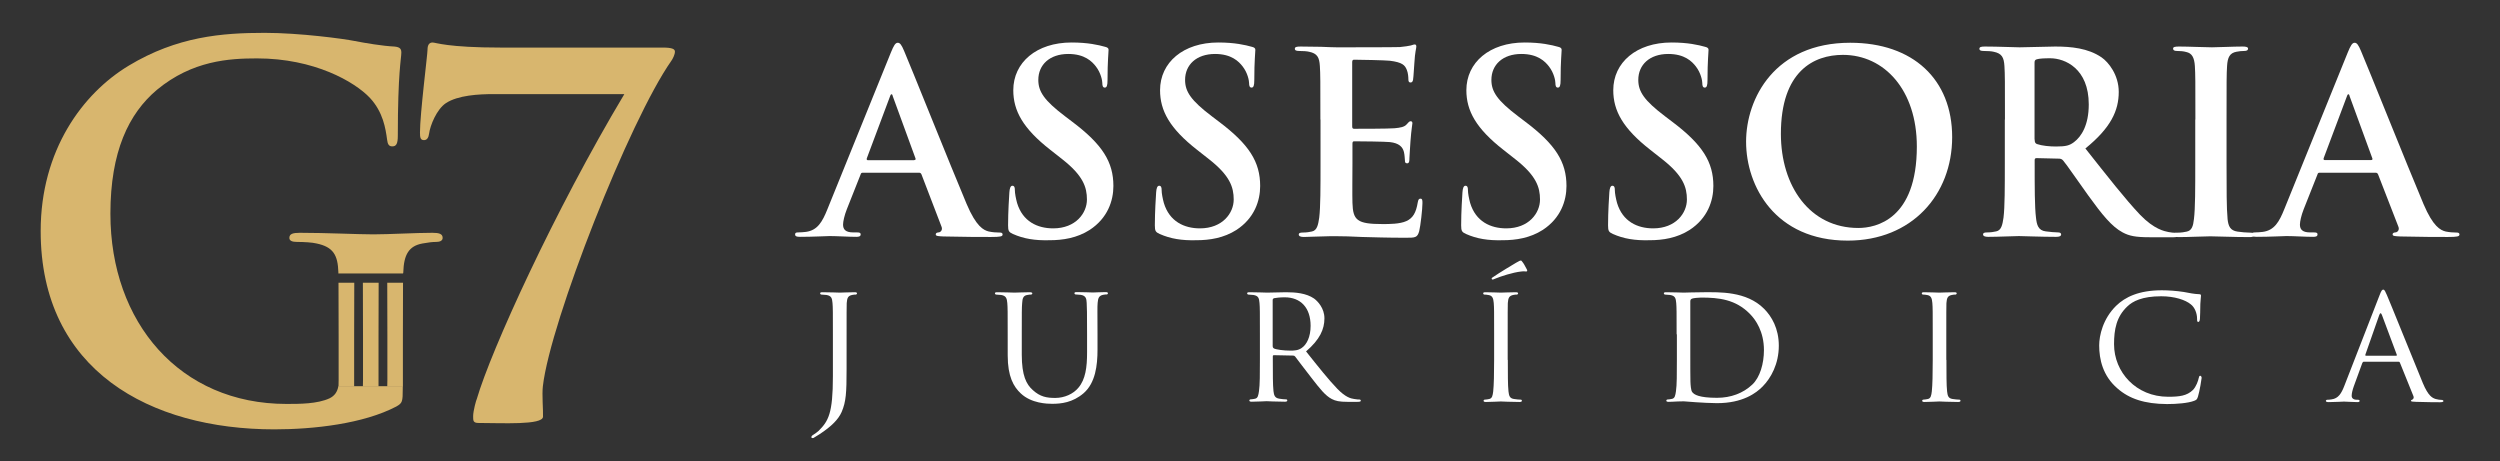 <?xml version="1.0" encoding="utf-8"?>
<!-- Generator: Adobe Illustrator 22.1.0, SVG Export Plug-In . SVG Version: 6.00 Build 0)  -->
<svg version="1.1" id="Camada_1" xmlns="http://www.w3.org/2000/svg" xmlns:xlink="http://www.w3.org/1999/xlink" x="0px" y="0px"
	 viewBox="0 0 1918 354" style="enable-background:new 0 0 1918 354;" xml:space="preserve">
<rect x="0" y="0" width="1918" height="354" fill="#333333" stroke="none"/>
<style type="text/css">
	.st0{fill:#FFFFFF;}
	.st1{fill:#D8B66E;}
</style>
<g>
	<path class="st0" d="M661.9,132.5c-1,0-1.4,0.4-1.7,1.5l-10.5,26.5c-1.9,4.8-2.9,9.5-2.9,11.8c0,3.5,1.7,6,7.7,6h2.9
		c2.3,0,2.9,0.4,2.9,1.5c0,1.5-1.2,1.9-3.3,1.9c-6.2,0-14.5-0.6-20.5-0.6c-2.1,0-12.8,0.6-22.8,0.6c-2.5,0-3.7-0.4-3.7-1.9
		c0-1.2,0.8-1.5,2.3-1.5c1.7,0,4.5-0.2,6-0.4c8.9-1.2,12.6-7.7,16.5-17.4l48.6-120c2.3-5.6,3.5-7.7,5.4-7.7c1.7,0,2.9,1.7,4.8,6.2
		c4.6,10.6,35.6,88.1,48,117.5c7.4,17.4,13,20.1,17,21.1c2.9,0.6,5.8,0.8,8.1,0.8c1.5,0,2.5,0.2,2.5,1.5c0,1.5-1.7,1.9-8.9,1.9
		c-7,0-21.1,0-36.6-0.4c-3.5-0.2-5.8-0.2-5.8-1.5c0-1.2,0.8-1.5,2.7-1.7c1.4-0.4,2.7-2.1,1.7-4.4L707,133.9c-0.4-1-1-1.4-1.9-1.4
		H661.9z M701.4,122.8c1,0,1.2-0.6,1-1.2L685,74c-0.2-0.8-0.4-1.7-1-1.7s-1,1-1.2,1.7L665,121.5c-0.2,0.8,0,1.4,0.8,1.4h35.6V122.8z
		"/>
	<path class="st0" d="M777.1,179.5c-3.1-1.4-3.7-2.3-3.7-6.6c0-10.6,0.8-22.3,1-25.4c0.2-2.9,0.8-5,2.3-5c1.7,0,1.9,1.7,1.9,3.3
		c0,2.5,0.8,6.6,1.7,9.9c4.3,14.3,15.7,19.5,27.7,19.5c17.4,0,25.9-11.8,25.9-22.1c0-9.5-2.9-18.4-19-31l-8.9-7
		c-21.3-16.6-28.6-30.2-28.6-45.9c0-21.3,17.8-36.6,44.7-36.6c12.6,0,20.7,1.9,25.7,3.3c1.7,0.4,2.7,1,2.7,2.3
		c0,2.5-0.8,8.1-0.8,23.2c0,4.3-0.6,5.8-2.1,5.8c-1.4,0-1.9-1.2-1.9-3.5c0-1.7-1-7.7-5-12.8c-2.9-3.7-8.5-9.5-21.1-9.5
		c-14.3,0-23,8.3-23,19.9c0,8.9,4.4,15.7,20.5,27.9l5.4,4.1c23.4,17.6,31.7,31,31.7,49.4c0,11.2-4.3,24.6-18.2,33.7
		c-9.7,6.2-20.5,7.9-30.8,7.9C794.1,184.6,785.4,183.2,777.1,179.5z"/>
	<path class="st0" d="M889.7,179.5c-3.1-1.4-3.7-2.3-3.7-6.6c0-10.6,0.8-22.3,1-25.4c0.2-2.9,0.8-5,2.3-5c1.7,0,1.9,1.7,1.9,3.3
		c0,2.5,0.8,6.6,1.7,9.9c4.3,14.3,15.7,19.5,27.7,19.5c17.4,0,25.9-11.8,25.9-22.1c0-9.5-2.9-18.4-19-31l-8.9-7
		c-21.3-16.6-28.6-30.2-28.6-45.9c0-21.3,17.8-36.6,44.7-36.6c12.6,0,20.7,1.9,25.7,3.3c1.7,0.4,2.7,1,2.7,2.3
		c0,2.5-0.8,8.1-0.8,23.2c0,4.3-0.6,5.8-2.1,5.8c-1.4,0-1.9-1.2-1.9-3.5c0-1.7-1-7.7-5-12.8c-2.9-3.7-8.5-9.5-21.1-9.5
		c-14.3,0-23,8.3-23,19.9c0,8.9,4.4,15.7,20.5,27.9l5.4,4.1c23.4,17.6,31.7,31,31.7,49.4c0,11.2-4.3,24.6-18.2,33.7
		c-9.7,6.2-20.5,7.9-30.8,7.9C906.8,184.6,898,183.2,889.7,179.5z"/>
	<path class="st0" d="M1013,91.7c0-29.4,0-34.8-0.4-41c-0.4-6.6-1.9-9.7-8.3-11c-1.5-0.4-4.8-0.6-7.6-0.6c-2.1,0-3.3-0.4-3.3-1.7
		c0-1.4,1.4-1.7,4.3-1.7c5.2,0,10.8,0.2,15.7,0.2c5,0.2,9.5,0.4,12.2,0.4c6.2,0,44.7,0,48.4-0.2c3.7-0.4,6.8-0.8,8.3-1.2
		c1-0.2,2.1-0.8,3.1-0.8s1.2,0.8,1.2,1.7c0,1.4-1,3.7-1.5,12.6c-0.2,1.9-0.6,10.5-1,12.8c-0.2,1-0.6,2.1-1.9,2.1
		c-1.4,0-1.7-1-1.7-2.7c0-1.4-0.2-4.6-1.2-7c-1.4-3.5-3.3-5.8-13-7c-3.3-0.4-23.6-0.8-27.5-0.8c-1,0-1.4,0.6-1.4,1.9v49
		c0,1.4,0.2,2.1,1.4,2.1c4.3,0,26.5,0,31-0.4c4.6-0.4,7.6-1,9.3-2.9c1.4-1.5,2.1-2.5,3.1-2.5c0.8,0,1.4,0.4,1.4,1.5
		s-0.8,4.3-1.5,14.1c-0.2,3.9-0.8,11.6-0.8,13c0,1.5,0,3.7-1.7,3.7c-1.4,0-1.7-0.8-1.7-1.7c-0.2-1.9-0.2-4.4-0.8-7
		c-1-3.9-3.7-6.8-10.8-7.6c-3.7-0.4-22.8-0.6-27.5-0.6c-1,0-1.2,0.8-1.2,1.9v15.3c0,6.6-0.2,24.4,0,30c0.4,13.4,3.5,16.3,23.2,16.3
		c5,0,13.2,0,18.2-2.3s7.4-6.4,8.7-14.3c0.4-2.1,0.8-2.9,2.1-2.9c1.5,0,1.5,1.5,1.5,3.5c0,4.5-1.5,17.6-2.5,21.5
		c-1.4,5-3.1,5-10.5,5c-14.5,0-25.2-0.4-33.5-0.6c-8.3-0.4-14.3-0.6-20.1-0.6c-2.1,0-6.4,0-11,0.2c-4.5,0-9.5,0.4-13.4,0.4
		c-2.5,0-3.9-0.6-3.9-1.9c0-1,0.8-1.5,3.1-1.5c2.9,0,5.2-0.4,7-0.8c3.9-0.8,4.8-5,5.6-10.6c1-8.1,1-23.4,1-41.2V91.7H1013z"/>
	<path class="st0" d="M1124.7,179.5c-3.1-1.4-3.7-2.3-3.7-6.6c0-10.6,0.8-22.3,1-25.4c0.2-2.9,0.8-5,2.3-5c1.7,0,1.9,1.7,1.9,3.3
		c0,2.5,0.8,6.6,1.7,9.9c4.3,14.3,15.7,19.5,27.7,19.5c17.4,0,25.9-11.8,25.9-22.1c0-9.5-2.9-18.4-19-31l-8.9-7
		c-21.3-16.6-28.6-30.2-28.6-45.9c0-21.3,17.8-36.6,44.7-36.6c12.6,0,20.7,1.9,25.7,3.3c1.7,0.4,2.7,1,2.7,2.3
		c0,2.5-0.8,8.1-0.8,23.2c0,4.3-0.6,5.8-2.1,5.8c-1.4,0-1.9-1.2-1.9-3.5c0-1.7-1-7.7-5-12.8c-2.9-3.7-8.5-9.5-21.1-9.5
		c-14.3,0-23,8.3-23,19.9c0,8.9,4.4,15.7,20.5,27.9l5.4,4.1c23.4,17.6,31.7,31,31.7,49.4c0,11.2-4.3,24.6-18.2,33.7
		c-9.7,6.2-20.5,7.9-30.8,7.9C1141.7,184.6,1133,183.2,1124.7,179.5z"/>
	<path class="st0" d="M1237.4,179.5c-3.1-1.4-3.7-2.3-3.7-6.6c0-10.6,0.8-22.3,1-25.4c0.2-2.9,0.8-5,2.3-5c1.7,0,1.9,1.7,1.9,3.3
		c0,2.5,0.8,6.6,1.7,9.9c4.3,14.3,15.7,19.5,27.7,19.5c17.4,0,25.9-11.8,25.9-22.1c0-9.5-2.9-18.4-19-31l-8.9-7
		c-21.3-16.6-28.6-30.2-28.6-45.9c0-21.3,17.8-36.6,44.7-36.6c12.6,0,20.7,1.9,25.7,3.3c1.7,0.4,2.7,1,2.7,2.3
		c0,2.5-0.8,8.1-0.8,23.2c0,4.3-0.6,5.8-2.1,5.8c-1.4,0-1.9-1.2-1.9-3.5c0-1.7-1-7.7-5-12.8c-2.9-3.7-8.5-9.5-21.1-9.5
		c-14.3,0-23,8.3-23,19.9c0,8.9,4.4,15.7,20.5,27.9l5.4,4.1c23.4,17.6,31.7,31,31.7,49.4c0,11.2-4.3,24.6-18.2,33.7
		c-9.7,6.2-20.5,7.9-30.8,7.9C1254.4,184.6,1245.7,183.2,1237.4,179.5z"/>
	<path class="st0" d="M1339.6,108.7c0-33.1,21.9-75.9,79.9-75.9c48.2,0,78.2,28.1,78.2,72.4s-31,79.4-80.1,79.4
		C1362,184.6,1339.6,143,1339.6,108.7z M1470.6,112.4c0-43.4-25-70.3-56.7-70.3c-22.3,0-47.6,12.4-47.6,60.6
		c0,40.3,22.3,72.2,59.4,72.2C1439.3,174.9,1470.6,168.3,1470.6,112.4z"/>
	<path class="st0" d="M1538.2,91.7c0-29.4,0-34.8-0.4-41c-0.4-6.6-1.9-9.7-8.3-11c-1.5-0.4-4.8-0.6-7.6-0.6c-2.1,0-3.3-0.4-3.3-1.7
		c0-1.4,1.4-1.7,4.3-1.7c10.3,0,22.4,0.6,26.5,0.6c6.6,0,21.3-0.6,27.3-0.6c12.2,0,25.2,1.2,35.6,8.3c5.4,3.7,13.2,13.5,13.2,26.5
		c0,14.3-6,27.5-25.6,43.4c17.2,21.7,30.6,38.9,42,50.9c10.8,11.2,18.8,12.6,21.7,13.2c2.1,0.4,3.9,0.6,5.4,0.6s2.3,0.6,2.3,1.5
		c0,1.5-1.4,1.9-3.7,1.9h-18.4c-10.8,0-15.7-1-20.7-3.7c-8.3-4.4-15.7-13.5-26.5-28.5c-7.7-10.6-16.6-23.8-19.2-26.7
		c-1-1.2-2.1-1.4-3.5-1.4l-16.8-0.4c-1,0-1.5,0.4-1.5,1.5v2.7c0,18,0,33.3,1,41.4c0.6,5.6,1.7,9.9,7.5,10.6c2.9,0.4,7.2,0.8,9.5,0.8
		c1.5,0,2.3,0.6,2.3,1.5c0,1.4-1.4,1.9-3.9,1.9c-11.2,0-25.6-0.6-28.5-0.6c-3.7,0-15.9,0.6-23.6,0.6c-2.5,0-3.9-0.6-3.9-1.9
		c0-1,0.8-1.5,3.1-1.5c2.9,0,5.2-0.4,7-0.8c3.9-0.8,4.8-5,5.6-10.6c1-8.1,1-23.4,1-41.2v-34H1538.2z M1561,107
		c0,2.1,0.4,2.9,1.7,3.5c4.1,1.4,9.9,1.9,14.7,1.9c7.7,0,10.3-0.8,13.7-3.3c5.8-4.3,11.4-13.2,11.4-29c0-27.5-18.2-35.4-29.6-35.4
		c-4.8,0-8.3,0.2-10.3,0.8c-1.4,0.4-1.7,1.2-1.7,2.7V107H1561z"/>
	<path class="st0" d="M1684.3,91.7c0-29.4,0-34.8-0.4-41c-0.4-6.6-2.3-9.9-6.6-10.8c-2.1-0.6-4.6-0.8-7-0.8c-1.9,0-3.1-0.4-3.1-1.9
		c0-1.2,1.6-1.5,4.6-1.5c7.4,0,19.5,0.6,25.2,0.6c4.8,0,16.3-0.6,23.6-0.6c2.5,0,4.1,0.4,4.1,1.5c0,1.5-1.2,1.9-3.1,1.9
		s-3.5,0.2-5.8,0.6c-5.2,1-6.8,4.3-7.2,11c-0.4,6.2-0.4,11.6-0.4,41v34.1c0,18.8,0,34.1,0.8,42.4c0.6,5.2,1.9,8.7,7.7,9.5
		c2.7,0.4,7,0.8,9.9,0.8c2.1,0,3.1,0.6,3.1,1.5c0,1.4-1.5,1.9-3.7,1.9c-12.8,0-25-0.6-30.2-0.6c-4.5,0-16.6,0.6-24.4,0.6
		c-2.5,0-3.9-0.6-3.9-1.9c0-1,0.8-1.5,3.1-1.5c2.9,0,5.2-0.4,7-0.8c3.9-0.8,5-4.1,5.6-9.7c1-8.1,1-23.4,1-42.2V91.7H1684.3z"/>
	<path class="st0" d="M1779.6,132.5c-1,0-1.4,0.4-1.7,1.5l-10.5,26.5c-1.9,4.8-2.9,9.5-2.9,11.8c0,3.5,1.7,6,7.7,6h2.9
		c2.3,0,2.9,0.4,2.9,1.5c0,1.5-1.2,1.9-3.3,1.9c-6.2,0-14.5-0.6-20.5-0.6c-2.1,0-12.8,0.6-22.8,0.6c-2.5,0-3.7-0.4-3.7-1.9
		c0-1.2,0.8-1.5,2.3-1.5c1.7,0,4.4-0.2,6-0.4c8.9-1.2,12.6-7.7,16.5-17.4l48.6-120c2.3-5.6,3.5-7.7,5.4-7.7c1.7,0,2.9,1.7,4.8,6.2
		c4.6,10.6,35.6,88.1,48,117.5c7.4,17.4,13,20.1,17,21.1c2.9,0.6,5.8,0.8,8.1,0.8c1.5,0,2.5,0.2,2.5,1.5c0,1.5-1.7,1.9-8.9,1.9
		c-7,0-21.1,0-36.6-0.4c-3.5-0.2-5.8-0.2-5.8-1.5c0-1.2,0.8-1.5,2.7-1.7c1.4-0.4,2.7-2.1,1.7-4.4l-15.5-39.9c-0.4-1-1-1.4-1.9-1.4
		L1779.6,132.5L1779.6,132.5z M1819.1,122.8c1,0,1.2-0.6,1-1.2L1802.7,74c-0.2-0.8-0.4-1.7-1-1.7s-1,1-1.2,1.7l-17.8,47.4
		c-0.2,0.8,0,1.4,0.8,1.4C1783.5,122.8,1819.1,122.8,1819.1,122.8z"/>
</g>
<g>
	<path class="st1" d="M508.5,36.5c7.4,0,9.3,1.2,9.3,3.1c0,2.3-1.6,5.4-2.7,7c-32.2,45.8-92.8,199.9-98.6,249.6
		c-0.8,6.6,0.3,18.5,0.1,23.5c-0.2,6.6-31.9,4.8-49.4,4.8c-4.3,0-4.2-1.8-4.2-5.3c0-3.9,2.4-12.6,2.8-13.1
		c10.9-37.3,59.6-144.3,113.2-233.9H378.5c-10.9,0-27.2,0.8-36.5,7c-7,4.7-12,17.1-12.8,23.3c-0.4,3.1-1.6,5-3.9,5
		c-2.7,0-3.1-1.9-3.1-5.8c0-14.4,5.8-59.8,5.8-63.7s1.6-5.4,3.9-5.4s11.3,3.9,52.4,3.9L508.5,36.5L508.5,36.5z"/>
	<path class="st1" d="M252.8,305.6c-9.3,4.3-22.9,4.3-33,4.3c-81.9,0-135.1-62.5-135.1-145.9c0-47.7,14-76.8,35.7-95.1
		c27.2-22.5,55.5-24.1,76.8-24.1c43.9,0,74.9,17.9,86.6,30.3c10.1,10.9,12,23.3,13.2,32.2c0.4,3.1,1.2,5,3.9,5
		c3.1,0,4.3-1.9,4.3-8.2c0-48.5,2.7-59.4,2.7-63.7c0-2.7-0.8-4.3-5.4-4.7c-8.9-0.4-22.5-2.7-30.7-4.3c-7.8-1.6-41.9-6.2-68.7-6.2
		c-32.6,0-67.1,2.7-104.4,25.2c-35.3,21.3-67.5,64.8-67.5,126.9c0,107.1,84.2,152.1,179.3,152.1c30.3,0,68.3-4.3,93.5-17.5
		c4.7-2.7,5-3.5,5-14v-1.6h-49.4C258.8,300.5,256.9,303.6,252.8,305.6z"/>
	<path class="st1" d="M309.4,208.9c0.4-13.6,4.3-20.2,14.7-22.1c4.7-0.8,7.4-1.2,10.5-1.2c2.7,0,5-0.8,5-3.1c0-3.1-2.7-3.9-7.8-3.9
		c-12.8,0-33.4,1.2-45.4,1.2c-11.6,0-36.1-1.2-56.3-1.2c-5.4,0-8.1,0.8-8.1,3.9c0,2.3,2.3,3.1,5.8,3.1c5.4,0,12,0.4,15.1,1.2
		c12.8,2.7,16.3,8.9,16.7,22.1c0,0.3,0,0.6,0,0.9h49.6C309.4,209.5,309.4,209.2,309.4,208.9z"/>
	<g>
		<g>
			<path class="st1" d="M259.7,216.9c0.1,10.6,0.1,23.9,0.1,41.3v33.5c0,1.8,0,3.4-0.1,4.9h12v-37.7c0-17.4,0-31.4,0.1-42
				L259.7,216.9L259.7,216.9z"/>
			<path class="st1" d="M297.1,216.9c0.1,10.6,0.1,23.9,0.1,41.3v33.5c0,1.8,0,3.4-0.1,4.9h12v-37.7c0-17.4,0-31.4,0.1-42
				L297.1,216.9L297.1,216.9z"/>
		</g>
	</g>
	<path class="st1" d="M278.4,216.9c0.1,10.6,0.1,23.9,0.1,41.3v33.5c0,1.8,0,3.4-0.1,4.9h12v-37.7c0-17.4,0-31.4,0.1-42L278.4,216.9
		L278.4,216.9z"/>
</g>
<g>
	<path class="st0" d="M649.5,283.2c0,18.1-0.4,25-3.8,32.9c-2.5,5.6-7.6,10.9-16.9,17c-1.6,1-3.5,2.2-4.7,2.9
		c-0.1,0-0.4,0.1-0.8,0.1c-0.3,0-0.8-0.1-0.8-0.7c0-0.7,0.4-1.2,1.4-1.8c1.4-0.8,3-2.1,4.1-3c7.5-7.5,11-13.2,11-41.9v-32.2
		c0-17.3,0-20.4-0.3-24c-0.3-3.8-0.9-5.6-4.7-6.2c-0.9-0.1-2.9-0.3-3.9-0.3c-0.4,0-0.9-0.5-0.9-0.9c0-0.7,0.5-0.9,1.8-0.9
		c5.2,0,12.7,0.3,13.4,0.3c0.5,0,7.7-0.3,11.3-0.3c1.3,0,1.8,0.3,1.8,0.9c0,0.4-0.5,0.9-0.9,0.9c-0.8,0-1.6,0-2.9,0.3
		c-3.1,0.7-3.8,2.2-4.1,6.2c-0.1,3.5-0.1,6.7-0.1,24L649.5,283.2L649.5,283.2z"/>
	<path class="st0" d="M773.1,256.5c0-17.3,0-20.4-0.3-24c-0.3-3.5-0.9-5.6-4.7-6.2c-0.9-0.1-2.9-0.3-3.9-0.3c-0.4,0-0.9-0.5-0.9-0.9
		c0-0.7,0.5-0.9,1.8-0.9c5.2,0,12.2,0.3,13.2,0.3s8.3-0.3,11.7-0.3c1.3,0,2,0.3,2,0.9c0,0.4-0.5,0.9-1,0.9c-0.8,0-1.4,0-2.9,0.3
		c-3,0.5-3.7,2.5-3.9,6.2c-0.3,3.5-0.3,6.7-0.3,24v15.6c0,16.1,3.5,22.8,8.5,27.2c5.6,5.1,10.6,6,17.2,6c7.1,0,13.9-3.1,17.8-7.9
		c5.4-6.4,6.6-15.6,6.6-27v-14c0-17.3-0.1-20.4-0.3-24c-0.1-3.5-0.8-5.6-4.6-6.2c-0.9-0.1-2.9-0.3-3.9-0.3c-0.5,0-0.9-0.5-0.9-0.9
		c0-0.7,0.5-0.9,1.8-0.9c5.1,0,11.8,0.3,12.4,0.3c0.8,0,6.3-0.3,9.7-0.3c1.3,0,1.8,0.3,1.8,0.9c0,0.4-0.4,0.9-0.9,0.9
		c-0.8,0-1.4,0-2.9,0.3c-3.1,0.7-3.8,2.5-4.1,6.2c-0.3,3.5-0.1,6.7-0.1,24v11.9c0,12.1-1.6,25.5-10.7,33.4
		c-8.4,7.2-17.3,8.1-24.1,8.1c-3.8,0-15.9-0.3-24-7.9c-5.6-5.2-10.1-13-10.1-29.2L773.1,256.5L773.1,256.5z"/>
	<path class="st0" d="M966.6,256.5c0-17.3,0-20.4-0.3-24c-0.3-3.8-0.9-5.6-4.7-6.2c-0.9-0.1-2.9-0.3-3.9-0.3c-0.4,0-0.9-0.5-0.9-0.9
		c0-0.7,0.5-0.9,1.8-0.9c5.2,0,13,0.3,13.6,0.3c1.2,0,10.9-0.3,14.4-0.3c7.3,0,15.5,0.7,21.5,4.8c2.9,2.1,8,7.5,8,15.2
		c0,8.3-3.4,16.2-14.1,25.4c9.4,11.8,17.4,21.9,24.1,28.8c6.2,6.3,10,7.3,12.8,7.7c2.2,0.4,3.4,0.4,4.1,0.4s1,0.5,1,0.9
		c0,0.7-0.7,0.9-2.8,0.9h-7.2c-6.6,0-9.4-0.7-12.3-2.2c-5-2.6-9.2-8-15.7-16.4c-4.8-6-10-13.2-12.4-16.2c-0.5-0.5-0.8-0.7-1.6-0.7
		l-14.7-0.3c-0.5,0-0.8,0.3-0.8,0.9v2.6c0,10.7,0,19.4,0.5,24c0.4,3.3,1,5.4,4.6,5.9c1.6,0.3,4.1,0.5,5.1,0.5c0.8,0,0.9,0.5,0.9,0.9
		c0,0.5-0.5,0.9-1.8,0.9c-6.3,0-13.6-0.4-14.1-0.4c-0.1,0-7.9,0.4-11.4,0.4c-1.2,0-1.8-0.3-1.8-0.9c0-0.4,0.3-0.9,0.9-0.9
		c1,0,2.5-0.3,3.5-0.5c2.2-0.5,2.5-2.6,3-5.9c0.7-4.6,0.7-13.4,0.7-24.1L966.6,256.5L966.6,256.5z M976.5,265.9c0,0.7,0.3,1,0.8,1.4
		c1.7,0.9,7.6,1.7,12.7,1.7c2.8,0,5.9-0.1,8.6-2c3.9-2.6,6.9-8.5,6.9-17c0-13.9-7.6-21.9-19.9-21.9c-3.4,0-7.1,0.4-8.3,0.7
		c-0.5,0.3-0.9,0.7-0.9,1.3v35.8H976.5z"/>
	<path class="st0" d="M1156.8,276.1c0,10.7,0,19.5,0.5,24.1c0.4,3.3,0.8,5.4,4.2,5.9c1.7,0.3,4.2,0.5,5.2,0.5c0.7,0,0.9,0.5,0.9,0.9
		c0,0.5-0.5,0.9-1.8,0.9c-6.4,0-13.9-0.4-14.4-0.4c-0.7,0-7.9,0.4-11.4,0.4c-1.2,0-1.8-0.3-1.8-0.9c0-0.4,0.3-0.9,0.9-0.9
		c1,0,2.5-0.3,3.5-0.5c2.2-0.5,2.6-2.6,3-5.9c0.5-4.6,0.7-13.4,0.7-24.1v-19.7c0-17.3,0-20.4-0.3-24c-0.3-3.8-1.2-5.5-3.7-6
		c-1.3-0.3-2.8-0.4-3.5-0.4c-0.5,0-0.9-0.5-0.9-0.9c0-0.7,0.5-0.9,1.8-0.9c3.8,0,11,0.3,11.7,0.3c0.5,0,8-0.3,11.5-0.3
		c1.3,0,1.8,0.3,1.8,0.9c0,0.4-0.5,0.9-0.9,0.9c-0.8,0-1.6,0-2.9,0.3c-3.1,0.7-3.8,2.2-4.1,6.2c-0.1,3.5-0.1,6.7-0.1,24v19.6H1156.8
		z M1171.4,206.7c0.7,1.2,0,1.6-0.5,1.6c-0.4,0-1.7-0.3-3.9,0c-6.4,0.7-15.6,3.7-19.9,5.5c-0.9,0.4-1.7,0.7-2,0.7s-0.7-0.3-0.7-0.8
		c0-0.4,0.3-0.7,0.9-1c4.7-3.3,16.9-10.6,17.8-11.1c2.2-1.3,3-1.7,3.7-1.7c0.4,0,0.7,0.3,1.3,1.2
		C1169.1,202.3,1170,204.1,1171.4,206.7z"/>
	<path class="st0" d="M1286.3,256.5c0-17.3,0-20.4-0.3-24c-0.3-3.8-0.9-5.6-4.7-6.2c-0.9-0.1-2.9-0.3-3.9-0.3
		c-0.4,0-0.9-0.5-0.9-0.9c0-0.7,0.5-0.9,1.8-0.9c5.2,0,12.7,0.3,13.4,0.3c1.3,0,8.6-0.3,15.5-0.3c11.5,0,32.6-1,46.2,12.7
		c5.8,5.8,11.3,15.1,11.3,28.3c0,14-6,24.8-12.4,31.3c-5,5.1-15.3,12.8-35,12.8c-5,0-11.1-0.4-16.1-0.7c-5-0.4-8.9-0.7-9.4-0.7
		c-0.3,0-2.4,0.1-4.7,0.1c-2.4,0.1-5.1,0.3-6.9,0.3c-1.2,0-1.8-0.3-1.8-0.9c0-0.4,0.3-0.9,0.9-0.9c1,0,2.5-0.3,3.5-0.5
		c2.2-0.5,2.5-2.6,3-5.9c0.7-4.6,0.7-13.4,0.7-24.1v-19.5H1286.3z M1296.8,268.5c0,11.8,0,22.1,0.1,24.2c0.1,2.8,0.4,6.8,1.3,8
		c1.4,2.1,5.5,4.5,19.1,4.5c10.6,0,20-3.5,27-10.1c6-5.6,9-16.2,9-26.5c0-14.1-6.2-23.2-10.9-27.9c-10.9-11-23.6-12.4-37.3-12.4
		c-2.2,0-5.9,0.4-6.9,0.8c-1,0.4-1.4,0.9-1.4,2.2v37.2H1296.8z"/>
	<path class="st0" d="M1493.3,276.1c0,10.7,0,19.5,0.5,24.1c0.4,3.3,0.8,5.4,4.2,5.9c1.7,0.3,4.2,0.5,5.2,0.5c0.7,0,0.9,0.5,0.9,0.9
		c0,0.5-0.5,0.9-1.8,0.9c-6.4,0-13.9-0.4-14.4-0.4c-0.7,0-7.9,0.4-11.4,0.4c-1.2,0-1.8-0.3-1.8-0.9c0-0.4,0.3-0.9,0.9-0.9
		c1,0,2.5-0.3,3.5-0.5c2.2-0.5,2.6-2.6,3-5.9c0.5-4.6,0.7-13.4,0.7-24.1v-19.7c0-17.3,0-20.4-0.3-24c-0.3-3.8-1.2-5.5-3.7-6
		c-1.3-0.3-2.8-0.4-3.5-0.4c-0.5,0-0.9-0.5-0.9-0.9c0-0.7,0.5-0.9,1.8-0.9c3.8,0,11,0.3,11.7,0.3c0.5,0,8-0.3,11.5-0.3
		c1.3,0,1.8,0.3,1.8,0.9c0,0.4-0.5,0.9-0.9,0.9c-0.8,0-1.6,0-2.9,0.3c-3.1,0.7-3.8,2.2-4.1,6.2c-0.1,3.5-0.1,6.7-0.1,24v19.6H1493.3
		z"/>
	<path class="st0" d="M1624.5,298c-11.3-9.7-14-22.4-14-33c0-7.5,2.8-20.4,13-30.4c6.9-6.7,17.4-11.9,35.1-11.9
		c4.6,0,11.1,0.4,16.8,1.3c4.3,0.8,8,1.6,11.8,1.7c1.2,0,1.4,0.5,1.4,1.2c0,0.9-0.3,2.2-0.5,6.3c-0.1,3.7-0.1,9.8-0.3,11.4
		c-0.1,1.7-0.7,2.4-1.3,2.4c-0.8,0-0.9-0.8-0.9-2.4c0-4.3-1.8-8.8-4.8-11.1c-4.1-3.4-12.4-6.2-22.7-6.2c-14.8,0-21.9,3.9-25.9,7.7
		c-8.5,7.9-10.3,17.8-10.3,29.1c0,21.4,16.9,40.3,41.5,40.3c8.6,0,14.4-0.7,19-5.2c2.5-2.5,4.1-7.2,4.5-9.3c0.3-1.2,0.4-1.6,1.2-1.6
		c0.5,0,1,0.8,1,1.6s-1.6,10.5-2.8,14.3c-0.7,2.1-0.9,2.5-2.9,3.3c-4.7,1.8-13.4,2.5-20.8,2.5C1645.2,309.9,1633.5,305.9,1624.5,298
		z"/>
	<path class="st0" d="M1825.6,226.5c1.4-3.7,2-4.3,2.8-4.3c1.2,0,1.6,1.6,2.8,4.1c2.1,4.7,20.6,50.7,27.6,67.6
		c4.2,10,7.3,11.4,9.8,12.2c1.7,0.5,3.4,0.7,4.6,0.7c0.7,0,1.4,0.3,1.4,0.9c0,0.7-1.3,0.9-2.6,0.9c-1.7,0-10.2,0-18.2-0.3
		c-2.2-0.1-4.1-0.1-4.1-0.8c0-0.5,0.3-0.5,0.8-0.8c0.7-0.3,1.8-1.2,1-3l-10.3-25.5c-0.3-0.5-0.4-0.7-1-0.7h-26.6
		c-0.5,0-0.9,0.3-1.2,0.9l-6.5,17.8c-1,2.8-1.7,5.5-1.7,7.5c0,2.2,2,3,3.9,3h1c0.9,0,1.2,0.4,1.2,0.9c0,0.7-0.7,0.9-1.7,0.9
		c-2.7,0-9-0.4-10.3-0.4c-1.2,0-6.9,0.4-11.7,0.4c-1.4,0-2.2-0.3-2.2-0.9c0-0.5,0.5-0.9,1-0.9c0.8,0,2.5-0.1,3.4-0.3
		c5.2-0.7,7.5-4.6,9.7-10.2L1825.6,226.5z M1838.4,272.9c0.5,0,0.5-0.3,0.4-0.8l-11.4-30.5c-0.7-1.7-1.3-1.7-2,0l-10.7,30.5
		c-0.1,0.5,0,0.8,0.4,0.8H1838.4z"/>
</g>
</svg>
